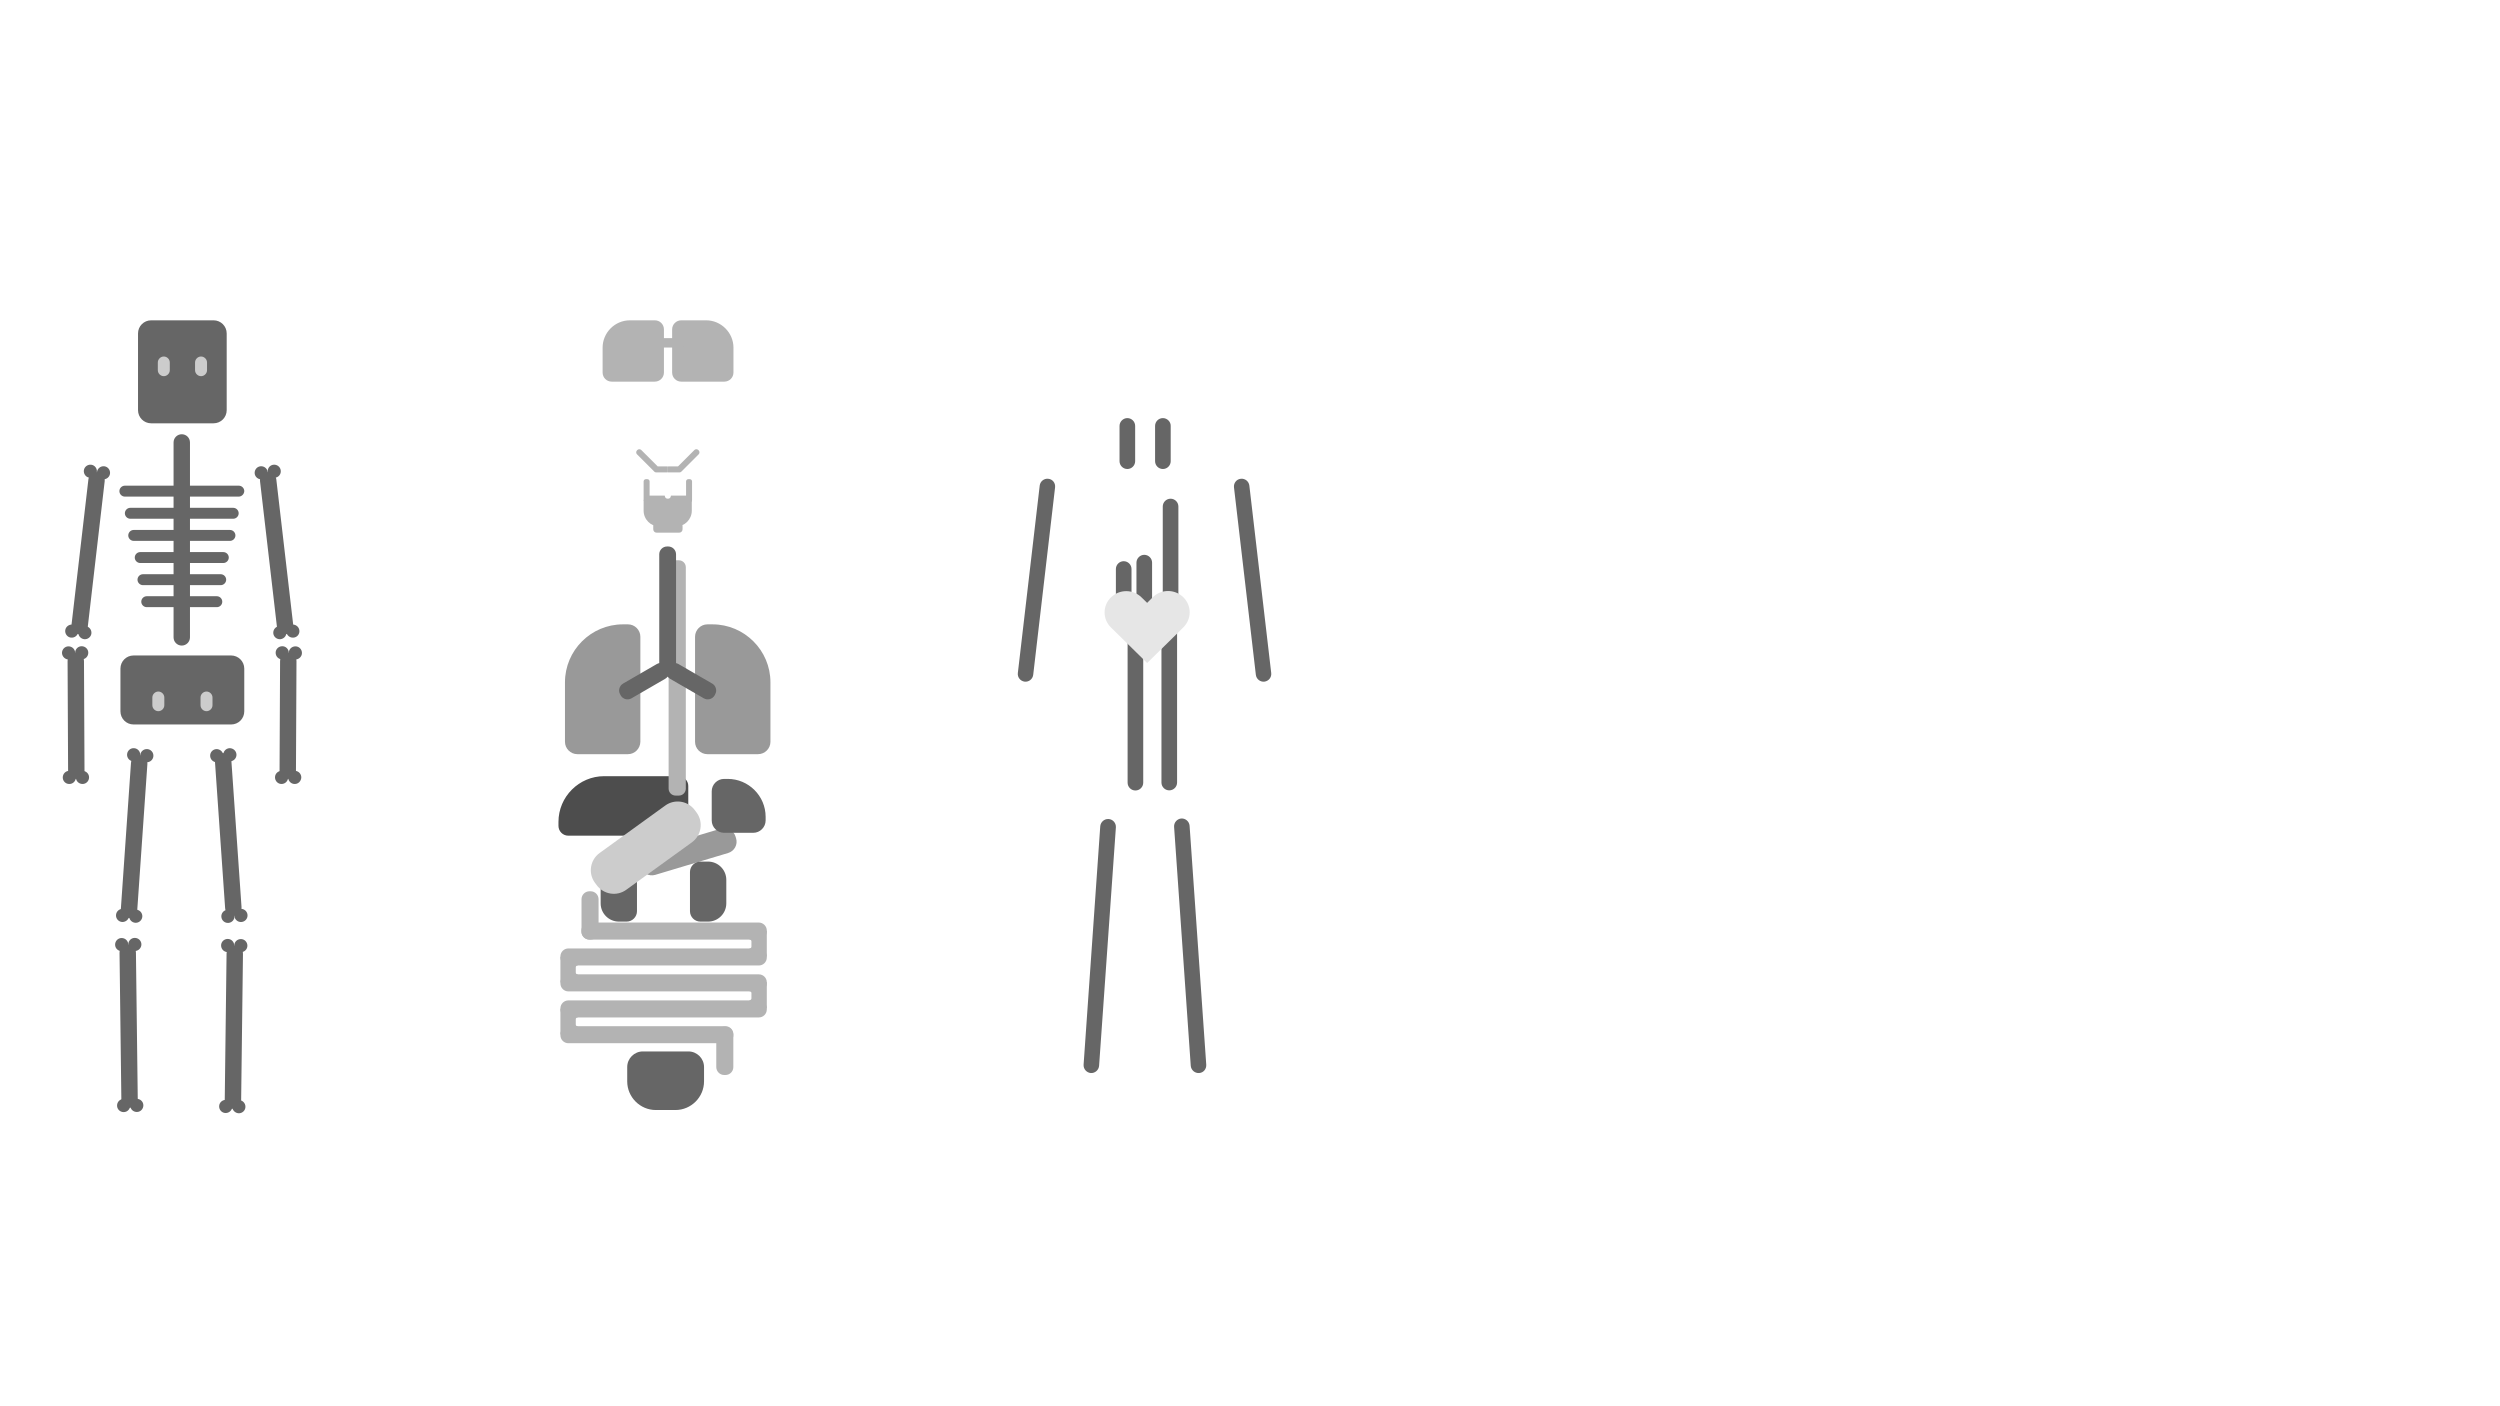 <?xml version="1.0" encoding="utf-8"?>
<!-- Generator: Adobe Illustrator 22.1.0, SVG Export Plug-In . SVG Version: 6.00 Build 0)  -->
<svg version="1.1" xmlns="http://www.w3.org/2000/svg" xmlns:xlink="http://www.w3.org/1999/xlink" x="0px" y="0px"
	 viewBox="0 0 1920 1080" style="enable-background:new 0 0 1920 1080;" xml:space="preserve">
<style type="text/css">
	.st0{display:none;}
	.st1{display:inline;}
	.st2{fill:#999999;}
	.st3{fill:#666666;}
	.st4{fill:#4D4D4D;}
	.st5{fill:#B3B3B3;}
	.st6{fill:#CCCCCC;}
	.st7{fill:#E6E6E6;}
</style>
<g id="Layer_21" class="st0">
	<g class="st1">
		<path id="hlar" class="st2" d="M1209.1,747.9l-11.4-0.5c-6.6-0.3-11.7-5.9-11.5-12.5l6.7-149.4c0.3-6.6,5.9-11.7,12.5-11.5
			l11.4,0.5c6.6,0.3,11.7,5.9,11.5,12.5l-6.7,149.4C1221.3,743.1,1215.7,748.2,1209.1,747.9z"/>
		<path id="hunderben" class="st2" d="M1207.2,912.8h-8.1c-6.6,0-12-5.4-12-12V765.6c0-6.6,5.4-12,12-12h8.1c6.6,0,12,5.4,12,12
			v135.2C1219.2,907.4,1213.8,912.8,1207.2,912.8z"/>
		<path id="hfod" class="st2" d="M1147.3,953l-0.7-1.9c-2.3-6.2,1-13.1,7.2-15.4l42.9-15.6c6.2-2.3,13.1,1,15.4,7.2l0.7,1.9
			c2.3,6.2-1,13.1-7.2,15.4l-42.9,15.6C1156.5,962.4,1149.6,959.2,1147.3,953z"/>
		<path id="vlar_3_" class="st2" d="M1290.1,747.9l11.4-0.5c6.6-0.3,11.7-5.9,11.5-12.5l-6.7-149.4c-0.3-6.6-5.9-11.7-12.5-11.5
			l-11.4,0.5c-6.6,0.3-11.7,5.9-11.5,12.5l6.7,149.4C1277.9,743.1,1283.5,748.2,1290.1,747.9z"/>
		<path id="vunderben_3_" class="st2" d="M1291.9,912.8h8.1c6.6,0,12-5.4,12-12V765.6c0-6.6-5.4-12-12-12h-8.1c-6.6,0-12,5.4-12,12
			v135.2C1279.9,907.4,1285.3,912.8,1291.9,912.8z"/>
		<path id="vfod_3_" class="st2" d="M1351.8,953l0.7-1.9c2.3-6.2-1-13.1-7.2-15.4l-42.9-15.6c-6.2-2.3-13.1,1-15.4,7.2l-0.7,1.9
			c-2.3,6.2,1,13.1,7.2,15.4l42.9,15.6C1342.7,962.4,1349.6,959.2,1351.8,953z"/>
		<path id="hoverarm" class="st2" d="M1154.1,479.5l-2.1-0.2c-6.6-0.7-11.4-6.6-10.7-13.2l13.1-123.7c0.7-6.6,6.6-11.4,13.2-10.7
			l2.1,0.2c6.6,0.7,11.4,6.6,10.7,13.2l-13.1,123.7C1166.6,475.4,1160.6,480.2,1154.1,479.5z"/>
		<path id="hunderarm" class="st2" d="M1144.9,602.9L1144.9,602.9c-5.8-0.3-10.3-5.2-10-11l4.3-96.3c0.3-5.8,5.2-10.3,11-10l0,0
			c5.8,0.3,10.3,5.2,10,11l-4.3,96.3C1155.6,598.7,1150.7,603.2,1144.9,602.9z"/>
		<path id="hhand" class="st2" d="M1148.6,649.9L1148.6,649.9c-5.8,0.4-10.8-4-11.2-9.8l-1.3-20.2c-0.4-5.8,4-10.8,9.8-11.2l0,0
			c5.8-0.4,10.8,4,11.2,9.8l1.3,20.2C1158.8,644.5,1154.4,649.5,1148.6,649.9z"/>
		<path id="voverarm_3_" class="st2" d="M1345.8,479.5l2.1-0.2c6.6-0.7,11.4-6.6,10.7-13.2l-13.1-123.7c-0.7-6.6-6.6-11.4-13.2-10.7
			l-2.1,0.2c-6.6,0.7-11.4,6.6-10.7,13.2l13.1,123.7C1333.3,475.4,1339.2,480.2,1345.8,479.5z"/>
		<path id="vunderarm_3_" class="st2" d="M1354.9,602.9L1354.9,602.9c5.8-0.3,10.3-5.2,10-11l-4.3-96.3c-0.3-5.8-5.2-10.3-11-10l0,0
			c-5.8,0.3-10.3,5.2-10,11l4.3,96.3C1344.2,598.7,1349.2,603.2,1354.9,602.9z"/>
		<path id="vhand_3_" class="st2" d="M1351.3,649.9L1351.3,649.9c5.8,0.4,10.8-4,11.2-9.8l1.3-20.2c0.4-5.8-4-10.8-9.8-11.2l0,0
			c-5.8-0.4-10.8,4-11.2,9.8l-1.3,20.2C1341.1,644.5,1345.5,649.5,1351.3,649.9z"/>
		<path class="st2" d="M1252.8,568.3h-5.8c-1.7,0-3-1.3-3-3v-95.9c0-1.6,1.3-3,3-3h5.8c1.7,0,3,1.4,3,3v95.9
			C1255.8,567,1254.4,568.3,1252.8,568.3z"/>
		<path id="habdomen" class="st2" d="M1237.7,466.5H1225c-21,0-38.2,17.2-38.2,38.2v53.5c0,5.6,4.5,10.1,10.1,10.1h40.8V466.5z"/>
		<path id="vabdomen_4_" class="st2" d="M1274,466.5h-11.9v101.9h40c5.6,0,10.1-4.5,10.1-10.1v-53.5
			C1312.2,483.7,1295,466.5,1274,466.5z"/>
		<path class="st2" d="M1252.8,460.6h-5.8c-1.7,0-3-1.4-3-3V334.8c0-1.6,1.3-3,3-3h5.8c1.7,0,3,1.4,3,3v122.8
			C1255.8,459.2,1254.4,460.6,1252.8,460.6z"/>
		<path id="vthorax" class="st2" d="M1302.1,331.8h-40v128.8h11.9c21,0,38.2-17.2,38.2-38.2v-80.5
			C1312.2,336.3,1307.7,331.8,1302.1,331.8z"/>
		<path id="hthorax" class="st2" d="M1237.7,331.8h-40.8c-5.6,0-10.1,4.5-10.1,10.1v80.5c0,21,17.2,38.2,38.2,38.2h12.7V331.8z"/>
		<path class="st2" d="M1252.8,325h-5.8c-1.7,0-3-1.4-3-3v-18.4c0-1.7,1.3-3,3-3h5.8c1.7,0,3,1.3,3,3V322
			C1255.8,323.7,1254.4,325,1252.8,325z"/>
		<path id="vhals_4_" class="st2" d="M1268.8,300.5h-6.7v24.7h6.7c5.6,0,10.1-4.5,10.1-10.1v-4.5
			C1278.9,305,1274.3,300.5,1268.8,300.5z"/>
		<path id="hhals" class="st2" d="M1237.7,300.5h-7.5c-5.6,0-10.1,4.5-10.1,10.1v4.5c0,5.6,4.5,10.1,10.1,10.1h7.5V300.5z"/>
		<path class="st2" d="M1252.8,293.9h-5.8c-1.7,0-3-1.3-3-3V195c0-1.6,1.3-3,3-3h5.8c1.7,0,3,1.4,3,3v95.9
			C1255.8,292.5,1254.4,293.9,1252.8,293.9z"/>
		<path id="hhoved" class="st2" d="M1237.7,192.1c-20.1,1.3-36.2,18.2-36.2,38.6l5.9,41.3c0,12,4,21.9,16,21.9h14.3V192.1z"/>
		<path id="vhoved" class="st2" d="M1262.1,192.2v101.7h13.5c12,0,16-9.9,16-21.9l5.9-41.3C1297.5,210.6,1281.9,193.9,1262.1,192.2z
			"/>
	</g>
</g>
<g id="Pancreas">
	<path id="pancreas_1_" class="st2" d="M559.2,655.1l-56,16.8c-4.8,1.4-9.9-1.3-11.3-6.1l-0.4-1.3c-1.4-4.8,1.3-9.9,6.1-11.3
		l56-16.8c4.8-1.4,9.9,1.3,11.3,6.1l0.4,1.3C566.8,648.6,564,653.7,559.2,655.1z"/>
</g>
<g id="Urogenital">
	<path class="st3" d="M518.7,852.5h-15c-12.1,0-22-9.9-22-22v-11c0-6.6,5.4-12,12-12h35c6.6,0,12,5.4,12,12v11
		C540.7,842.6,530.8,852.5,518.7,852.5z"/>
</g>
<g id="Kidneys">
	<path class="st3" d="M481.2,707.8h-5.9c-7.7,0-14-6.3-14-14v-18.1c0-7.7,6.3-14,14-14h5.9c4.4,0,8,3.6,8,8v30.1
		C489.2,704.2,485.6,707.8,481.2,707.8z"/>
	<path class="st3" d="M537.9,707.8h5.9c7.7,0,14-6.3,14-14v-18.1c0-7.7-6.3-14-14-14h-5.9c-4.4,0-8,3.6-8,8v30.1
		C529.9,704.2,533.5,707.8,537.9,707.8z"/>
</g>
<g id="Liver">
	<path id="liver_1_" class="st4" d="M528.6,634.3v-30.7c0-4.1-3.4-7.5-7.5-7.5H464c-19.3,0-35.1,15.8-35.1,35.1v3.1
		c0,4.1,3.4,7.5,7.5,7.5h84.7C525.2,641.8,528.6,638.4,528.6,634.3z"/>
</g>
<g id="Spleen">
	<path id="spleen_1_" class="st3" d="M556.1,639.6h22.4c5.2,0,9.5-4.3,9.5-9.5v-2.8c0-16-13.1-29.1-29.1-29.1h-2.8
		c-5.2,0-9.5,4.3-9.5,9.5v22.4C546.6,635.3,550.9,639.6,556.1,639.6z"/>
</g>
<g id="Esophagus">
	<path id="esophagus_2_" class="st5" d="M521.4,611h-2.6c-2.9,0-5.3-2.4-5.3-5.3V435.6c0-2.9,2.4-5.3,5.3-5.3h2.6
		c2.9,0,5.3,2.4,5.3,5.3v170.1C526.7,608.6,524.3,611,521.4,611z"/>
</g>
<g id="Stomach">
	<path id="stomach_1_" class="st6" d="M531.4,646.9l-50.5,36.5c-7.2,5.2-17.4,3.6-22.7-3.7l-1.4-1.9c-5.2-7.2-3.6-17.4,3.7-22.7
		l50.5-36.5c7.2-5.2,17.4-3.6,22.7,3.7l1.4,1.9C540.3,631.4,538.7,641.6,531.4,646.9z"/>
</g>
<g id="Intestines">
	<path class="st5" d="M443.7,774.7v6.7h-0.1c-0.8,0-1.4,0.6-1.4,1.4v4c0,0.8,0.6,1.4,1.4,1.4h0.1v6.2h-13.3v-19.7H443.7z"/>
	<path class="st5" d="M453.6,721.6h-0.9c-3.4,0-6.1-2.8-6.1-6.1v-24.9c0-3.4,2.8-6.1,6.1-6.1h0.9c3.4,0,6.1,2.8,6.1,6.1v24.9
		C459.7,718.9,457,721.6,453.6,721.6z"/>
	<path class="st5" d="M557.1,825.6h-0.9c-3.4,0-6.1-2.8-6.1-6.1v-24.9c0-3.4,2.8-6.1,6.1-6.1h0.9c3.4,0,6.1,2.8,6.1,6.1v24.9
		C563.2,822.9,560.5,825.6,557.1,825.6z"/>
	<path class="st5" d="M588.9,714.6v0.9c0,3.4-2.8,6.1-6.1,6.1H452.6c-3.4,0-6.1-2.8-6.1-6.1v-0.9c0-3.4,2.8-6.1,6.1-6.1h130.1
		C586.1,708.5,588.9,711.3,588.9,714.6z"/>
	<path class="st5" d="M588.9,734.5v0.9c0,3.4-2.8,6.1-6.1,6.1H436.5c-3.4,0-6.1-2.8-6.1-6.1v-0.9c0-3.4,2.8-6.1,6.1-6.1h146.3
		C586.1,728.4,588.9,731.1,588.9,734.5z"/>
	<path class="st5" d="M588.9,774.4v0.9c0,3.4-2.8,6.1-6.1,6.1H436.5c-3.4,0-6.1-2.8-6.1-6.1v-0.9c0-3.4,2.8-6.1,6.1-6.1h146.3
		C586.1,768.2,588.9,771,588.9,774.4z"/>
	<path class="st5" d="M588.9,754.4v0.9c0,3.4-2.8,6.1-6.1,6.1H436.5c-3.4,0-6.1-2.8-6.1-6.1v-0.9c0-3.4,2.8-6.1,6.1-6.1h146.3
		C586.1,748.3,588.9,751,588.9,754.4z"/>
	<path class="st5" d="M563.2,794.2v0.9c0,3.4-2.8,6.1-6.1,6.1H436.5c-3.4,0-6.1-2.8-6.1-6.1v-0.9c0-3.4,2.8-6.1,6.1-6.1h120.6
		C560.5,788.1,563.2,790.9,563.2,794.2z"/>
	<path class="st5" d="M575.6,714.9v6.7h0.1c0.8,0,1.4,0.6,1.4,1.4v4c0,0.8-0.6,1.4-1.4,1.4h-0.1v6.2h13.3v-19.7H575.6z"/>
	<path class="st5" d="M575.6,754.5v6.8h0.1c0.8,0,1.4,0.6,1.4,1.4v4c0,0.8-0.6,1.4-1.4,1.4h-0.1v6.3h13.3v-20.1H575.6z"/>
	<path class="st5" d="M443.7,734.8v6.7h-0.1c-0.8,0-1.4,0.6-1.4,1.4v4c0,0.8,0.6,1.4,1.4,1.4h0.1v6.2h-13.3v-19.7H443.7z"/>
</g>
<g id="Vessel_legs">
	<path class="st3" d="M851.4,629L851.4,629c-3.3-0.2-6.1,2.3-6.4,5.5l-12.8,183.2c-0.2,3.3,2.3,6.1,5.5,6.4h0
		c3.3,0.2,6.1-2.3,6.4-5.5L857,635.4C857.2,632.1,854.7,629.2,851.4,629z"/>
	<path class="st3" d="M920.9,824.1L920.9,824.1c-3.3,0.2-6.1-2.3-6.4-5.5l-12.8-183.6c-0.2-3.3,2.3-6.1,5.5-6.4h0
		c3.3-0.2,6.1,2.3,6.4,5.5l12.8,183.6C926.6,821.1,924.2,823.9,920.9,824.1z"/>
</g>
<g id="Vessel_arms">
	<path class="st3" d="M805.1,367.7L805.1,367.7c-3.3-0.4-6.2,2-6.6,5.2l-16.8,144c-0.4,3.3,2,6.2,5.2,6.6h0c3.3,0.4,6.2-2,6.6-5.2
		l16.8-144C810.7,371,808.4,368,805.1,367.7z"/>
	<path class="st3" d="M952.9,367.7L952.9,367.7c3.3-0.4,6.2,2,6.6,5.2l16.8,144c0.4,3.3-2,6.2-5.2,6.6h0c-3.3,0.4-6.2-2-6.6-5.2
		l-16.8-144C947.3,371,949.7,368,952.9,367.7z"/>
</g>
<g id="Cranium">
	<path class="st3" d="M164,246h-47.9c-5.6,0-10.1,4.5-10.1,10.1V315c0,5.6,4.5,10.1,10.1,10.1H164c5.6,0,10.1-4.5,10.1-10.1v-58.9
		C174.1,250.5,169.6,246,164,246z"/>
</g>
<g id="Pelvis">
	<path class="st3" d="M177.5,503.4h-74.9c-5.6,0-10.1,4.5-10.1,10.1v32.8c0,5.6,4.5,10.1,10.1,10.1h74.9c5.6,0,10.1-4.5,10.1-10.1
		v-32.8C187.6,507.9,183,503.4,177.5,503.4z"/>
</g>
<g id="Knoglehuller">
	<path class="st6" d="M126.2,541.6c0,2.5-2.1,4.6-4.6,4.6s-4.6-2.1-4.6-4.6v-5.9c0-2.5,2.1-4.6,4.6-4.6s4.6,2.1,4.6,4.6V541.6z"/>
	<path class="st6" d="M163.2,541.6c0,2.5-2.1,4.6-4.6,4.6s-4.6-2.1-4.6-4.6v-5.9c0-2.5,2.1-4.6,4.6-4.6s4.6,2.1,4.6,4.6V541.6z"/>
	<path class="st6" d="M130.4,284.3c0,2.5-2.1,4.6-4.6,4.6c-2.5,0-4.6-2.1-4.6-4.6v-5.9c0-2.5,2.1-4.6,4.6-4.6c2.5,0,4.6,2.1,4.6,4.6
		V284.3z"/>
	<path class="st6" d="M159,284.3c0,2.5-2.1,4.6-4.6,4.6s-4.6-2.1-4.6-4.6v-5.9c0-2.5,2.1-4.6,4.6-4.6s4.6,2.1,4.6,4.6V284.3z"/>
</g>
<g id="Bones_lower_extremities">
	<path class="st3" d="M98.7,705L98.7,705c3.5,0.2,6.5-2.4,6.7-5.9l7.8-112.4c0.2-3.5-2.4-6.5-5.9-6.7h0c-3.5-0.2-6.5,2.4-6.7,5.9
		l-7.8,112.4C92.6,701.7,95.2,704.8,98.7,705z"/>
	<path class="st3" d="M102.3,584.7L102.3,584.7c-2.8-0.2-4.9-2.6-4.7-5.4l0,0c0.2-2.8,2.6-4.9,5.4-4.7h0c2.8,0.2,4.9,2.6,4.7,5.4
		l0,0C107.5,582.8,105.1,584.9,102.3,584.7z"/>
	<path class="st3" d="M112.4,585.4L112.4,585.4c-2.8-0.2-4.9-2.6-4.7-5.4l0,0c0.2-2.8,2.6-4.9,5.4-4.7h0c2.8,0.2,4.9,2.6,4.7,5.4v0
		C117.6,583.5,115.2,585.6,112.4,585.4z"/>
	<path class="st3" d="M93.8,708.1L93.8,708.1c-2.8-0.2-4.9-2.6-4.7-5.4l0,0c0.2-2.8,2.6-4.9,5.4-4.7l0,0c2.8,0.2,4.9,2.6,4.7,5.4
		l0,0C99,706.1,96.6,708.2,93.8,708.1z"/>
	<path class="st3" d="M103.9,708.7L103.9,708.7c-2.8-0.2-4.9-2.6-4.7-5.4l0,0c0.2-2.8,2.6-4.9,5.4-4.7h0c2.8,0.2,4.9,2.6,4.7,5.4v0
		C109.1,706.8,106.6,708.9,103.9,708.7z"/>
	<path class="st3" d="M171,578.4L171,578.4c3.5-0.2,6.5,2.4,6.7,5.9l7.8,112.4c0.2,3.5-2.4,6.5-5.9,6.7h0c-3.5,0.2-6.5-2.4-6.7-5.9
		l-7.8-112.4C164.9,581.6,167.5,578.6,171,578.4z"/>
	<path class="st3" d="M174.7,698.7L174.7,698.7c-2.8,0.2-4.9,2.6-4.7,5.4v0c0.2,2.8,2.6,4.9,5.4,4.7h0c2.8-0.2,4.9-2.6,4.7-5.4l0,0
		C179.9,700.6,177.4,698.5,174.7,698.7z"/>
	<path class="st3" d="M184.7,698L184.7,698c-2.8,0.2-4.9,2.6-4.7,5.4l0,0c0.2,2.8,2.6,4.9,5.4,4.7l0,0c2.8-0.2,4.9-2.6,4.7-5.4l0,0
		C189.9,699.9,187.5,697.8,184.7,698z"/>
	<path class="st3" d="M166.1,575.3L166.1,575.3c-2.8,0.2-4.9,2.6-4.7,5.4v0c0.2,2.8,2.6,4.9,5.4,4.7h0c2.8-0.2,4.9-2.6,4.7-5.4l0,0
		C171.3,577.3,168.9,575.2,166.1,575.3z"/>
	<path class="st3" d="M176.2,574.6L176.2,574.6c-2.8,0.2-4.9,2.6-4.7,5.4l0,0c0.2,2.8,2.6,4.9,5.4,4.7h0c2.8-0.2,4.9-2.6,4.7-5.4
		l0,0C181.4,576.6,179,574.5,176.2,574.6z"/>
	<path class="st3" d="M99.6,850.7L99.6,850.7c3.5,0,6.3-2.9,6.2-6.4l-1.4-112.7c0-3.5-2.9-6.3-6.4-6.2h0c-3.5,0-6.3,2.9-6.2,6.4
		l1.4,112.7C93.3,847.9,96.1,850.7,99.6,850.7z"/>
	<path class="st3" d="M93.5,730.5L93.5,730.5c-2.8,0-5.1-2.2-5.1-5l0,0c0-2.8,2.2-5.1,5-5.1h0c2.8,0,5.1,2.2,5.1,5v0
		C98.5,728.2,96.3,730.5,93.5,730.5z"/>
	<path class="st3" d="M103.6,730.4L103.6,730.4c-2.8,0-5.1-2.2-5.1-5v0c0-2.8,2.2-5.1,5-5.1h0c2.8,0,5.1,2.2,5.1,5v0
		C108.6,728,106.4,730.3,103.6,730.4z"/>
	<path class="st3" d="M95,854.1L95,854.1c-2.8,0-5.1-2.2-5.1-5l0,0c0-2.8,2.2-5.1,5-5.1h0c2.8,0,5.1,2.2,5.1,5l0,0
		C100,851.8,97.8,854.1,95,854.1z"/>
	<path class="st3" d="M105.1,854L105.1,854c-2.8,0-5.1-2.2-5.1-5l0,0c0-2.8,2.2-5.1,5-5.1h0c2.8,0,5.1,2.2,5.1,5l0,0
		C110.1,851.7,107.9,854,105.1,854z"/>
	<path class="st3" d="M178.8,851.5L178.8,851.5c-3.5,0-6.3-2.9-6.2-6.4l1.4-112.7c0-3.5,2.9-6.3,6.4-6.2l0,0c3.5,0,6.3,2.9,6.2,6.4
		l-1.4,112.7C185.1,848.8,182.3,851.6,178.8,851.5z"/>
	<path class="st3" d="M184.9,731.3L184.9,731.3c2.8,0,5.1-2.2,5.1-5l0,0c0-2.8-2.2-5.1-5-5.1l0,0c-2.8,0-5.1,2.2-5.1,5l0,0
		C179.9,729,182.1,731.3,184.9,731.3z"/>
	<path class="st3" d="M174.8,731.2L174.8,731.2c2.8,0,5.1-2.2,5.1-5l0,0c0-2.8-2.2-5.1-5-5.1h0c-2.8,0-5.1,2.2-5.1,5l0,0
		C169.8,728.9,172,731.2,174.8,731.2z"/>
	<path class="st3" d="M183.4,855L183.4,855c2.8,0,5.1-2.2,5.1-5l0,0c0-2.8-2.2-5.1-5-5.1l0,0c-2.8,0-5.1,2.2-5.1,5l0,0
		C178.3,852.6,180.6,854.9,183.4,855z"/>
	<path class="st3" d="M173.3,854.8L173.3,854.8c2.8,0,5.1-2.2,5.1-5l0,0c0-2.8-2.2-5.1-5-5.1h0c-2.8,0-5.1,2.2-5.1,5l0,0
		C168.3,852.5,170.5,854.8,173.3,854.8z"/>
</g>
<g id="Bones_upper_extremities">
	<path class="st3" d="M219.7,487L219.7,487c3.4-0.4,5.9-3.5,5.5-7l-13-111.9c-0.4-3.4-3.5-5.9-7-5.5h0c-3.4,0.4-5.9,3.5-5.5,7
		l13,111.9C213.1,484.9,216.3,487.4,219.7,487z"/>
	<path class="st3" d="M201.2,368.1L201.2,368.1c-2.8,0.3-5.3-1.7-5.6-4.4l0,0c-0.3-2.8,1.7-5.3,4.4-5.6h0c2.8-0.3,5.3,1.7,5.6,4.4
		l0,0C206,365.2,204,367.8,201.2,368.1z"/>
	<path class="st3" d="M211.2,366.9L211.2,366.9c-2.8,0.3-5.3-1.7-5.6-4.4l0,0c-0.3-2.8,1.7-5.3,4.4-5.6l0,0c2.8-0.3,5.3,1.7,5.6,4.4
		l0,0C216,364.1,214,366.6,211.2,366.9z"/>
	<path class="st3" d="M215.5,490.9L215.5,490.9c-2.8,0.3-5.3-1.7-5.6-4.4v0c-0.3-2.8,1.7-5.3,4.4-5.6h0c2.8-0.3,5.3,1.7,5.6,4.4l0,0
		C220.3,488,218.3,490.5,215.5,490.9z"/>
	<path class="st3" d="M225.5,489.7L225.5,489.7c-2.8,0.3-5.3-1.7-5.6-4.4l0,0c-0.3-2.8,1.7-5.3,4.4-5.6h0c2.8-0.3,5.3,1.7,5.6,4.4v0
		C230.3,486.9,228.3,489.4,225.5,489.7z"/>
	<path class="st3" d="M60.4,487L60.4,487c-3.4-0.4-5.9-3.5-5.5-7l13-111.9c0.4-3.4,3.5-5.9,7-5.5h0c3.4,0.4,5.9,3.5,5.5,7l-13,111.9
		C67,484.9,63.8,487.4,60.4,487z"/>
	<path class="st3" d="M78.9,368.1L78.9,368.1c2.8,0.3,5.3-1.7,5.6-4.4l0,0c0.3-2.8-1.7-5.3-4.4-5.6h0c-2.8-0.3-5.3,1.7-5.6,4.4v0
		C74.1,365.2,76.1,367.8,78.9,368.1z"/>
	<path class="st3" d="M68.8,366.9L68.8,366.9c2.8,0.3,5.3-1.7,5.6-4.4v0c0.3-2.8-1.7-5.3-4.4-5.6h0c-2.8-0.3-5.3,1.7-5.6,4.4l0,0
		C64.1,364.1,66.1,366.6,68.8,366.9z"/>
	<path class="st3" d="M64.6,490.9L64.6,490.9c2.8,0.3,5.3-1.7,5.6-4.4v0c0.3-2.8-1.7-5.3-4.4-5.6h0c-2.8-0.3-5.3,1.7-5.6,4.4l0,0
		C59.8,488,61.8,490.5,64.6,490.9z"/>
	<path class="st3" d="M54.5,489.7L54.5,489.7c2.8,0.3,5.3-1.7,5.6-4.4l0,0c0.3-2.8-1.7-5.3-4.4-5.6h0c-2.8-0.3-5.3,1.7-5.6,4.4l0,0
		C49.8,486.9,51.8,489.4,54.5,489.7z"/>
	<path class="st3" d="M221,598.2L221,598.2c3.5,0,6.3-2.8,6.3-6.3l0.4-84.2c0-3.5-2.8-6.3-6.3-6.3h0c-3.5,0-6.3,2.8-6.3,6.3
		l-0.4,84.2C214.7,595.3,217.5,598.2,221,598.2z"/>
	<path class="st3" d="M216.7,506.4L216.7,506.4c-2.8,0-5-2.3-5-5.1l0,0c0-2.8,2.3-5,5.1-5l0,0c2.8,0,5,2.3,5,5.1l0,0
		C221.8,504.2,219.5,506.4,216.7,506.4z"/>
	<path class="st3" d="M226.8,506.5L226.8,506.5c-2.8,0-5-2.3-5-5.1l0,0c0-2.8,2.3-5,5.1-5l0,0c2.8,0,5,2.3,5,5.1v0
		C231.9,504.2,229.6,506.5,226.8,506.5z"/>
	<path class="st3" d="M216.2,602.1L216.2,602.1c-2.8,0-5-2.3-5-5.1l0,0c0-2.8,2.3-5,5.1-5l0,0c2.8,0,5,2.3,5,5.1l0,0
		C221.2,599.9,219,602.1,216.2,602.1z"/>
	<path class="st3" d="M226.3,602.1L226.3,602.1c-2.8,0-5-2.3-5-5.1l0,0c0-2.8,2.3-5,5.1-5h0c2.8,0,5,2.3,5,5.1l0,0
		C231.3,599.9,229,602.2,226.3,602.1z"/>
	<path class="st3" d="M58.6,598.2L58.6,598.2c-3.5,0-6.3-2.8-6.3-6.3l-0.4-84.2c0-3.5,2.8-6.3,6.3-6.3h0c3.5,0,6.3,2.8,6.3,6.3
		l0.4,84.2C64.9,595.3,62.1,598.2,58.6,598.2z"/>
	<path class="st3" d="M62.8,506.4L62.8,506.4c2.8,0,5-2.3,5-5.1l0,0c0-2.8-2.3-5-5.1-5h0c-2.8,0-5,2.3-5,5.1l0,0
		C57.8,504.2,60.1,506.4,62.8,506.4z"/>
	<path class="st3" d="M52.7,506.5L52.7,506.5c2.8,0,5-2.3,5-5.1l0,0c0-2.8-2.3-5-5.1-5h0c-2.8,0-5,2.3-5,5.1v0
		C47.7,504.2,50,506.5,52.7,506.5z"/>
	<path class="st3" d="M63.4,602.1L63.4,602.1c2.8,0,5-2.3,5-5.1l0,0c0-2.8-2.3-5-5.1-5h0c-2.8,0-5,2.3-5,5.1l0,0
		C58.3,599.9,60.6,602.1,63.4,602.1z"/>
	<path class="st3" d="M53.3,602.1L53.3,602.1c2.8,0,5-2.3,5-5.1v0c0-2.8-2.3-5-5.1-5h0c-2.8,0-5,2.3-5,5.1l0,0
		C48.2,599.9,50.5,602.2,53.3,602.1z"/>
</g>
<g id="Spine_and_x5F_or_spinal_cord">
	<path class="st3" d="M139.6,495.8L139.6,495.8c-3.5,0-6.3-2.8-6.3-6.3V339.8c0-3.5,2.8-6.3,6.3-6.3h0c3.5,0,6.3,2.8,6.3,6.3v149.7
		C145.9,492.9,143.1,495.8,139.6,495.8z"/>
</g>
<g id="Ribcage">
	<path class="st3" d="M183.3,381.4H95.9c-2.3,0-4.2-1.9-4.2-4.2v0c0-2.3,1.9-4.2,4.2-4.2h87.5c2.3,0,4.2,1.9,4.2,4.2v0
		C187.5,379.5,185.6,381.4,183.3,381.4z"/>
	<path class="st3" d="M179.1,398.4h-79c-2.3,0-4.2-1.9-4.2-4.2l0,0c0-2.3,1.9-4.2,4.2-4.2h79c2.3,0,4.2,1.9,4.2,4.2l0,0
		C183.3,396.5,181.4,398.4,179.1,398.4z"/>
	<path class="st3" d="M169.5,449.4h-59.7c-2.3,0-4.2-1.9-4.2-4.2l0,0c0-2.3,1.9-4.2,4.2-4.2h59.7c2.3,0,4.2,1.9,4.2,4.2l0,0
		C173.7,447.5,171.8,449.4,169.5,449.4z"/>
	<path class="st3" d="M166.5,466.3h-53.8c-2.3,0-4.2-1.9-4.2-4.2l0,0c0-2.3,1.9-4.2,4.2-4.2h53.8c2.3,0,4.2,1.9,4.2,4.2l0,0
		C170.7,464.5,168.8,466.3,166.5,466.3z"/>
	<path class="st3" d="M176.6,415.4h-73.9c-2.3,0-4.2-1.9-4.2-4.2l0,0c0-2.3,1.9-4.2,4.2-4.2h73.9c2.3,0,4.2,1.9,4.2,4.2l0,0
		C180.8,413.5,178.9,415.4,176.6,415.4z"/>
	<path class="st3" d="M171.5,432.4h-63.8c-2.3,0-4.2-1.9-4.2-4.2l0,0c0-2.3,1.9-4.2,4.2-4.2h63.8c2.3,0,4.2,1.9,4.2,4.2l0,0
		C175.7,430.5,173.8,432.4,171.5,432.4z"/>
</g>
<g id="Vessel_abdomen">
	<path class="st3" d="M872,468L872,468c-3.3,0-6,2.7-6,6l0,127.1c0,3.3,2.7,6,6,6l0,0c3.3,0,6-2.7,6-6V474
		C878,470.7,875.3,468,872,468z"/>
	<path class="st3" d="M898,474.1L898,474.1c-3.3,0-6,2.7-6,6V601c0,3.3,2.7,6,6,6h0c3.3,0,6-2.7,6-6V480.1
		C904,476.8,901.3,474.1,898,474.1z"/>
</g>
<g id="Vessel_thorax">
	<path class="st3" d="M899,468.1L899,468.1c-3.3,0-6-2.7-6-6V389c0-3.3,2.7-6,6-6l0,0c3.3,0,6,2.7,6,6v73.1
		C905,465.4,902.3,468.1,899,468.1z"/>
	<path class="st3" d="M878.8,426.1L878.8,426.1c3.3,0,6,2.7,6,6v27.1c0,3.3-2.7,6-6,6l0,0c-3.3,0-6-2.7-6-6v-27.1
		C872.8,428.9,875.5,426.1,878.8,426.1z"/>
	<path id="cava_x5F_sup_1_" class="st3" d="M863,431L863,431c-3.3,0-6,2.7-6,6V470c0,3.3,2.7,6,6,6h0c3.3,0,6-2.7,6-6V437
		C869,433.7,866.3,431,863,431z"/>
</g>
<g id="Vessel_head_and_neck">
	<path class="st3" d="M893.1,321.1L893.1,321.1c-3.3,0-6,2.7-6,6l0,27.1c0,3.3,2.7,6,6,6h0c3.3,0,6-2.7,6-6v-27.1
		C899.2,323.9,896.4,321.1,893.1,321.1z"/>
	<path class="st3" d="M865.8,321.1L865.8,321.1c3.3,0,6,2.7,6,6v27.1c0,3.3-2.7,6-6,6l0,0c-3.3,0-6-2.7-6-6v-27.1
		C859.8,323.9,862.5,321.1,865.8,321.1z"/>
</g>
<g id="Brain">
	<path class="st5" d="M502.9,293.1h-33.1c-3.9,0-7-3.1-7-7V267c0-11.5,9.4-21,21-21h19.1c3.9,0,7,3.1,7,7v33.1
		C509.9,290,506.7,293.1,502.9,293.1z"/>
	<path class="st5" d="M523.2,293.1h33.1c3.8,0,7-3.1,7-7V267c0-11.5-9.5-21-21-21h-19.1c-3.8,0-7,3.1-7,7v33.1
		C516.2,290,519.3,293.1,523.2,293.1z"/>
	<path class="st5" d="M522.4,266.9h-20.9c-2,0-3.6-1.6-3.6-3.6l0,0c0-2,1.6-3.6,3.6-3.6h20.9c2,0,3.6,1.6,3.6,3.6l0,0
		C526.1,265.2,524.4,266.9,522.4,266.9z"/>
</g>
<g id="Heart">
	<path class="st7" d="M908.8,481.8c6.5-6.4,6.5-16.7,0-23.1c-6.5-6.4-17-6.4-23.5,0v0L881,463l-4.3-4.2v0c-6.5-6.4-17-6.4-23.5,0
		c-6.5,6.4-6.5,16.7,0,23.1l0,0l4.3,4.2l0,0l23.5,23.1l0,0l0,0l23.5-23.1l0,0L908.8,481.8L908.8,481.8z"/>
</g>
<g id="Lungs">
	<path class="st2" d="M482.3,579.2h-38.9c-5.2,0-9.5-4.3-9.5-9.5V524c0-24.5,20-44.5,44.5-44.5h3.9c5.2,0,9.5,4.3,9.5,9.5v80.7
		C491.7,574.9,487.5,579.2,482.3,579.2z"/>
	<path class="st2" d="M543.3,579.2h38.9c5.2,0,9.5-4.3,9.5-9.5V524c0-24.5-20-44.5-44.5-44.5h-3.9c-5.2,0-9.5,4.3-9.5,9.5v80.7
		C533.8,574.9,538,579.2,543.3,579.2z"/>
</g>
<g id="Trachea">
	<path class="st3" d="M513.2,519.4h-0.9c-3.3,0-6-2.7-6-6v-87.7c0-3.3,2.7-6,6-6h0.9c3.3,0,6,2.7,6,6v87.7
		C519.2,516.6,516.5,519.4,513.2,519.4z"/>
	<path class="st3" d="M549.2,533.3l-0.4,0.8c-1.7,2.9-5.4,3.9-8.3,2.2l-25.9-15c-2.9-1.7-3.9-5.4-2.2-8.3l0.4-0.8
		c1.7-2.9,5.4-3.9,8.3-2.2l25.9,15C549.9,526.7,550.9,530.5,549.2,533.3z"/>
	<path class="st3" d="M476.3,533.3l0.4,0.8c1.7,2.9,5.4,3.9,8.3,2.2l25.9-15c2.9-1.7,3.9-5.4,2.2-8.3l-0.4-0.8
		c-1.7-2.9-5.4-3.9-8.3-2.2l-25.9,15C475.6,526.7,474.6,530.5,476.3,533.3z"/>
</g>
<g id="Neck_organs">
	<path class="st5" d="M521.6,409.1h-17.3c-1.5,0-2.6-1.2-2.6-2.6V404c0-1.5,1.2-2.6,2.6-2.6h17.3c1.5,0,2.6,1.2,2.6,2.6v2.5
		C524.2,408,523,409.1,521.6,409.1z"/>
	<path class="st5" d="M497.2,385.8H496c-0.9,0-1.7-0.8-1.7-1.7v-14.4c0-0.9,0.8-1.7,1.7-1.7h1.2c0.9,0,1.7,0.8,1.7,1.7v14.4
		C498.9,385,498.1,385.8,497.2,385.8z"/>
	<path class="st5" d="M529.8,385.8h-1.2c-0.9,0-1.7-0.8-1.7-1.7v-14.4c0-0.9,0.8-1.7,1.7-1.7h1.2c0.9,0,1.7,0.8,1.7,1.7v14.4
		C531.6,385,530.8,385.8,529.8,385.8z"/>
	<path class="st5" d="M526.9,380.6h-11.4c-0.2,0-0.3,0.2-0.3,0.3l0,0c0,1.2-1,2.1-2.1,2.1h-0.4c-1.2,0-2.1-1-2.1-2.1l0,0
		c0-0.2-0.2-0.3-0.3-0.3h-11.5c-2.5,0-4.5,2-4.5,4.5v7.1c0,6.7,5.5,12.2,12.2,12.2h12.6c6.7,0,12.2-5.5,12.2-12.2v-7.1
		C531.4,382.6,529.4,380.6,526.9,380.6z"/>
	<path class="st5" d="M512.6,358.2h-7.4c-0.1,0-0.2,0-0.2-0.1l-12.5-12.5c-0.8-0.8-2.2-0.8-3,0l-0.3,0.3c-0.8,0.8-0.8,2.2,0,3
		l13.4,13.4c0.4,0.4,0.9,0.5,1.4,0.5c0,0,0.1,0,0.1,0h8.5c0.2,0,0.3-0.2,0.3-0.3v-4C512.9,358.4,512.8,358.2,512.6,358.2z"/>
	<path class="st5" d="M536.6,345.9l-0.3-0.3c-0.8-0.8-2.2-0.8-3,0l-12.5,12.5c-0.1,0.1-0.1,0.1-0.2,0.1h-7.4c-0.2,0-0.3,0.2-0.3,0.3
		v4c0,0.2,0.2,0.3,0.3,0.3h8.5c0,0,0.1,0,0.1,0c0.5,0,1-0.1,1.4-0.5l13.4-13.4C537.4,348.1,537.4,346.8,536.6,345.9z"/>
</g>
</svg>
